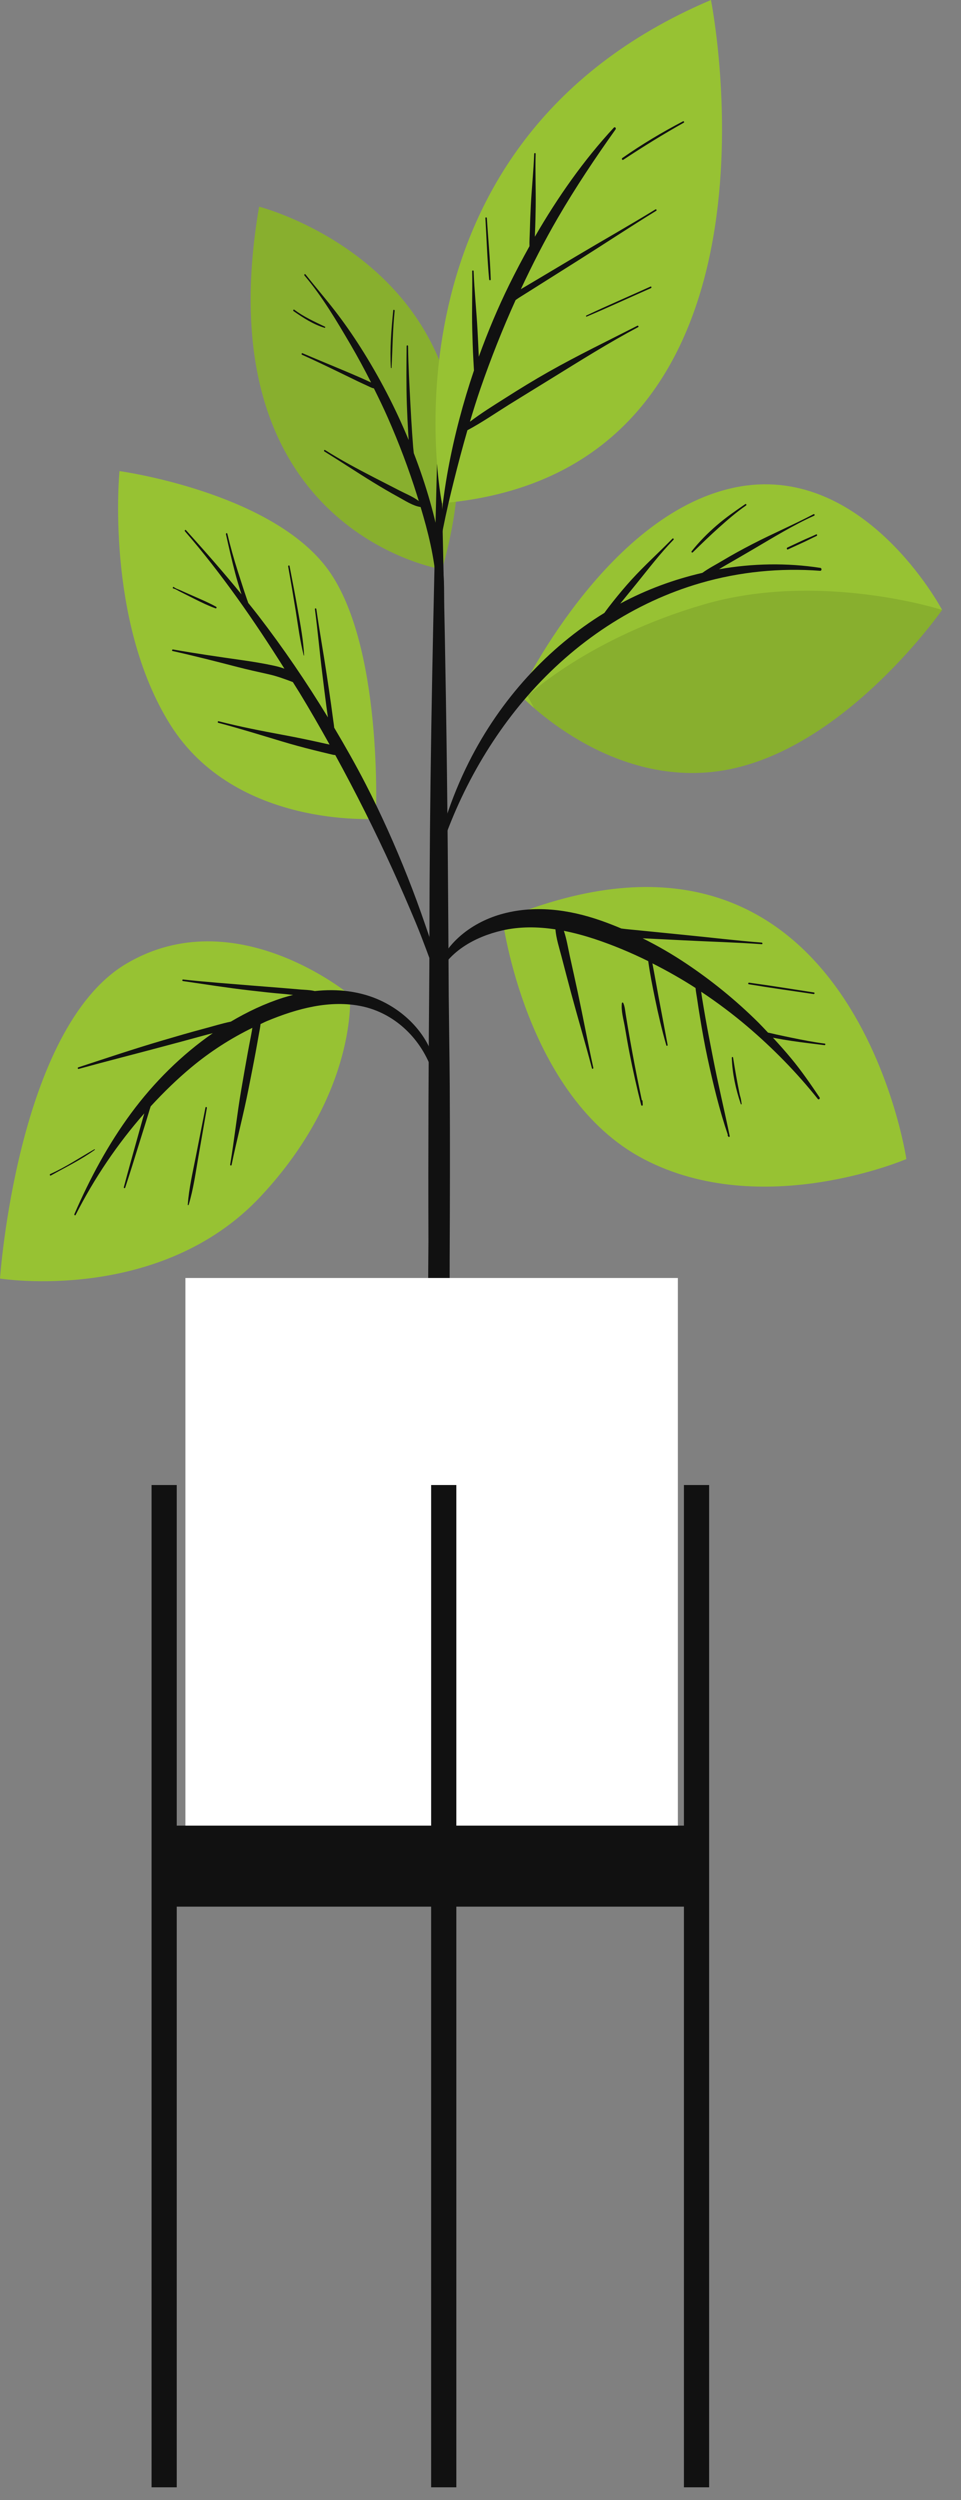 <svg width="35" height="91" viewBox="0 0 35 91" fill="none" xmlns="http://www.w3.org/2000/svg">
<rect x="0" y="0" width="35" height="91" fill="#808080" stroke="none"/>
<g id="Plant">
<g id="Group">
<g id="Group_2">
<g id="Group_3">
<path id="Vector" d="M16.101 20.725C16.101 20.725 7.404 19.354 9.437 7.524C9.437 7.524 19.155 9.982 16.101 20.725Z" fill="#97C233"/>
<path id="Vector_2" opacity="0.1" d="M16.101 20.725C16.101 20.725 7.404 19.354 9.437 7.524C9.437 7.524 19.155 9.982 16.101 20.725Z" fill="black"/>
<path id="Vector_3" d="M15.662 18.256C15.492 17.658 15.292 17.07 15.07 16.493C15.063 16.417 15.053 16.342 15.047 16.269C15.034 16.106 15.022 15.943 15.011 15.78C14.987 15.427 14.967 15.074 14.948 14.721C14.911 14.014 14.871 13.306 14.862 12.599C14.861 12.561 14.809 12.562 14.809 12.6C14.803 13.309 14.794 14.016 14.818 14.724C14.83 15.077 14.848 15.431 14.869 15.784C14.873 15.863 14.879 15.941 14.884 16.019C14.398 14.84 13.809 13.713 13.14 12.659C12.841 12.189 12.527 11.737 12.189 11.301C11.842 10.854 11.476 10.428 11.125 9.986C11.103 9.957 11.065 10.001 11.089 10.029C11.728 10.78 12.257 11.673 12.765 12.54C13.029 12.991 13.278 13.453 13.516 13.923C13.489 13.912 13.462 13.9 13.435 13.887C13.332 13.839 13.229 13.791 13.125 13.746C12.889 13.643 12.652 13.542 12.415 13.443C11.949 13.248 11.481 13.056 11.016 12.856C10.989 12.845 10.969 12.899 10.997 12.912C11.459 13.119 11.917 13.339 12.374 13.561C12.598 13.67 12.823 13.778 13.047 13.888C13.16 13.942 13.274 13.994 13.387 14.046C13.463 14.08 13.538 14.123 13.618 14.137C13.794 14.492 13.968 14.848 14.127 15.211C14.53 16.127 14.888 17.072 15.19 18.035C15.211 18.102 15.232 18.17 15.253 18.238C15.038 18.075 14.764 17.968 14.54 17.851C14.241 17.695 13.94 17.544 13.64 17.389C13.03 17.073 12.424 16.753 11.839 16.381C11.81 16.362 11.784 16.415 11.814 16.433C12.412 16.801 12.997 17.193 13.596 17.559C13.895 17.742 14.196 17.92 14.502 18.087C14.754 18.224 15.037 18.415 15.319 18.456C15.591 19.36 15.82 20.276 15.889 21.235C15.986 22.572 15.975 23.922 16.003 25.262C16.003 25.285 16.033 25.284 16.035 25.261C16.121 24.045 16.17 22.817 16.175 21.597C16.18 20.437 15.975 19.357 15.662 18.256Z" fill="#111111"/>
<path id="Vector_4" d="M14.322 11.299C14.254 11.988 14.193 12.693 14.236 13.386C14.237 13.405 14.261 13.404 14.262 13.385C14.297 12.693 14.303 12.003 14.374 11.313C14.378 11.276 14.326 11.261 14.322 11.299Z" fill="#111111"/>
<path id="Vector_5" d="M11.836 11.892C11.45 11.707 11.067 11.535 10.717 11.273C10.689 11.251 10.662 11.305 10.691 11.325C11.043 11.571 11.418 11.812 11.821 11.933C11.842 11.939 11.857 11.901 11.836 11.892Z" fill="#111111"/>
</g>
<path id="Vector_6" d="M16.38 39.506C16.372 38.423 16.354 37.341 16.343 36.258C16.325 32.661 16.299 29.065 16.241 25.469C16.196 22.614 16.136 19.76 16.064 16.905C16.064 16.889 16.055 16.877 16.042 16.869C16.038 16.089 16.036 15.31 16.031 14.53C16.031 14.51 16.01 14.501 15.99 14.501C15.969 14.502 15.948 14.511 15.948 14.531C15.944 15.312 15.939 16.093 15.935 16.874C15.925 16.883 15.915 16.893 15.915 16.908C15.787 21.989 15.673 27.071 15.646 32.153C15.641 33.186 15.641 34.219 15.637 35.252C15.607 38.566 15.593 41.879 15.604 45.193C15.601 45.72 15.595 46.248 15.593 46.775C15.584 49.806 15.621 52.838 15.622 55.869C15.622 56.033 15.783 56.114 15.954 56.121C16.149 56.13 16.357 56.042 16.357 55.856C16.358 52.513 16.378 49.17 16.377 45.827C16.387 43.72 16.393 41.613 16.38 39.506Z" fill="#111111"/>
<g id="Group_4">
<path id="Vector_7" d="M12.747 36.216C12.747 36.216 8.564 32.724 4.593 35.083C0.623 37.442 0 46.539 0 46.539C0 46.539 5.83 47.478 9.502 43.541C13.041 39.747 12.747 36.216 12.747 36.216Z" fill="#97C233"/>
<path id="Vector_8" d="M13.888 36.432C13.131 36.073 12.287 35.985 11.464 36.075C11.298 36.033 11.121 36.033 10.952 36.019C10.755 36.003 10.559 35.987 10.362 35.969C9.956 35.934 9.549 35.906 9.143 35.872C8.317 35.802 7.489 35.745 6.666 35.653C6.636 35.649 6.63 35.707 6.66 35.711C7.475 35.829 8.287 35.959 9.104 36.052C9.525 36.1 9.946 36.149 10.367 36.182C10.466 36.191 10.568 36.203 10.673 36.216C10.548 36.248 10.424 36.281 10.302 36.32C9.646 36.529 9.013 36.829 8.406 37.188C8.077 37.255 7.75 37.359 7.426 37.444C6.908 37.582 6.393 37.733 5.879 37.884C4.863 38.184 3.858 38.521 2.85 38.852C2.817 38.863 2.832 38.918 2.865 38.909C3.872 38.631 4.885 38.376 5.894 38.105C6.385 37.974 6.876 37.844 7.365 37.708C7.492 37.672 7.62 37.64 7.75 37.608C6.623 38.389 5.61 39.391 4.776 40.52C3.944 41.647 3.281 42.88 2.71 44.192C2.695 44.226 2.737 44.259 2.755 44.224C3.431 42.89 4.282 41.633 5.256 40.526C5.237 40.589 5.219 40.652 5.201 40.715C5.123 40.992 5.046 41.27 4.969 41.547C4.814 42.102 4.657 42.657 4.51 43.214C4.5 43.252 4.55 43.264 4.561 43.229C4.738 42.691 4.905 42.15 5.073 41.609C5.156 41.343 5.239 41.078 5.322 40.813C5.365 40.675 5.406 40.537 5.447 40.399C5.46 40.356 5.475 40.314 5.488 40.272C5.958 39.76 6.452 39.28 6.971 38.848C7.657 38.277 8.407 37.795 9.192 37.413C9.178 37.495 9.165 37.577 9.15 37.654C9.109 37.869 9.066 38.084 9.027 38.299C8.945 38.745 8.868 39.193 8.791 39.64C8.633 40.552 8.536 41.476 8.383 42.389C8.377 42.426 8.427 42.441 8.435 42.403C8.623 41.486 8.865 40.583 9.046 39.663C9.137 39.204 9.229 38.744 9.314 38.283C9.354 38.068 9.391 37.852 9.43 37.636C9.452 37.516 9.477 37.396 9.489 37.276C9.565 37.242 9.639 37.202 9.716 37.17C10.814 36.712 12.027 36.38 13.197 36.633C14.316 36.875 15.276 37.721 15.715 38.906C15.753 39.009 15.897 38.944 15.876 38.84C15.646 37.708 14.807 36.867 13.888 36.432Z" fill="#111111"/>
<path id="Vector_9" d="M7.483 40.316C7.365 40.913 7.247 41.51 7.13 42.107C7.018 42.678 6.88 43.267 6.838 43.85C6.836 43.873 6.866 43.873 6.872 43.854C7.043 43.292 7.126 42.68 7.227 42.099C7.33 41.509 7.433 40.92 7.535 40.33C7.541 40.293 7.49 40.278 7.483 40.316Z" fill="#111111"/>
<path id="Vector_10" d="M3.437 41.834C2.904 42.139 2.388 42.485 1.831 42.734C1.796 42.75 1.818 42.808 1.853 42.788C2.389 42.487 2.943 42.221 3.449 41.857C3.463 41.848 3.45 41.827 3.437 41.834Z" fill="#111111"/>
</g>
<g id="Group_5">
<path id="Vector_11" d="M13.688 29.803C13.688 29.803 8.575 30.17 6.197 26.371C3.818 22.572 4.352 17.148 4.352 17.148C4.352 17.148 9.723 17.883 11.855 20.611C13.989 23.339 13.688 29.803 13.688 29.803Z" fill="#97C233"/>
<path id="Vector_12" d="M16.088 35.487C15.911 34.87 15.691 34.262 15.485 33.656C15.286 33.075 15.074 32.499 14.849 31.931C14.389 30.769 13.882 29.636 13.316 28.537C12.955 27.836 12.569 27.157 12.171 26.487C12.163 26.385 12.144 26.283 12.131 26.181C12.107 26.002 12.084 25.824 12.059 25.646C12.009 25.281 11.952 24.918 11.898 24.553C11.78 23.758 11.635 22.968 11.522 22.172C11.517 22.134 11.464 22.135 11.469 22.173C11.572 22.959 11.642 23.75 11.74 24.536C11.788 24.923 11.833 25.31 11.885 25.695C11.904 25.835 11.924 25.974 11.943 26.113C11.162 24.831 10.322 23.597 9.414 22.417C9.292 22.258 9.166 22.103 9.041 21.946C9.029 21.902 9.009 21.859 8.994 21.814C8.956 21.704 8.919 21.595 8.883 21.485C8.808 21.256 8.734 21.027 8.661 20.797C8.518 20.346 8.389 19.891 8.28 19.427C8.272 19.39 8.221 19.407 8.229 19.445C8.333 19.917 8.442 20.39 8.564 20.856C8.624 21.082 8.69 21.305 8.76 21.526C8.772 21.563 8.785 21.6 8.797 21.637C8.143 20.835 7.461 20.061 6.773 19.297C6.748 19.269 6.712 19.312 6.736 19.34C8.072 20.881 9.253 22.583 10.359 24.34C10.234 24.295 10.106 24.259 9.981 24.232C9.587 24.146 9.19 24.083 8.793 24.026C7.959 23.907 7.129 23.788 6.299 23.64C6.266 23.635 6.252 23.691 6.286 23.698C7.079 23.874 7.864 24.075 8.651 24.279C9.022 24.375 9.394 24.457 9.768 24.54C10.08 24.609 10.369 24.716 10.666 24.828C10.748 24.962 10.834 25.093 10.916 25.227C11.291 25.843 11.651 26.47 12.004 27.103C11.83 27.064 11.656 27.026 11.482 26.988C11.087 26.902 10.69 26.821 10.294 26.748C9.514 26.603 8.733 26.451 7.963 26.253C7.929 26.244 7.916 26.302 7.95 26.311C8.732 26.517 9.506 26.759 10.283 26.992C10.657 27.104 11.034 27.207 11.413 27.301C11.602 27.348 11.791 27.395 11.981 27.439C12.063 27.458 12.139 27.482 12.211 27.484C12.958 28.848 13.66 30.245 14.308 31.67C14.593 32.297 14.867 32.93 15.134 33.567C15.407 34.222 15.641 34.889 15.893 35.553C15.942 35.686 16.129 35.632 16.088 35.487Z" fill="#111111"/>
<path id="Vector_13" d="M10.854 22.247C10.757 21.698 10.653 21.15 10.546 20.602C10.538 20.565 10.488 20.582 10.495 20.619C10.592 21.159 10.684 21.7 10.771 22.242C10.857 22.78 10.926 23.331 11.061 23.856C11.063 23.866 11.077 23.864 11.076 23.854C11.05 23.315 10.948 22.775 10.854 22.247Z" fill="#111111"/>
<path id="Vector_14" d="M7.873 22.087C7.635 21.954 7.385 21.846 7.138 21.738C7.009 21.682 6.879 21.625 6.751 21.567C6.685 21.538 6.619 21.508 6.553 21.478C6.483 21.447 6.397 21.423 6.337 21.372C6.298 21.339 6.274 21.415 6.312 21.422C6.387 21.436 6.461 21.488 6.531 21.523C6.595 21.555 6.66 21.588 6.724 21.62C6.849 21.683 6.973 21.746 7.098 21.808C7.344 21.931 7.595 22.054 7.853 22.145C7.883 22.155 7.901 22.103 7.873 22.087Z" fill="#111111"/>
</g>
<g id="Group_6">
<path id="Vector_15" d="M18.921 25.273C18.921 25.273 22.016 18.761 26.723 17.753C31.431 16.744 34.312 22.201 34.312 22.201C34.312 22.201 30.878 27.142 26.558 28.004C22.238 28.866 18.921 25.273 18.921 25.273Z" fill="#97C233"/>
<path id="Vector_16" d="M29.878 20.671C28.658 20.483 27.409 20.505 26.186 20.721C26.257 20.677 26.327 20.634 26.396 20.594C26.745 20.394 27.093 20.191 27.44 19.988C28.163 19.564 28.894 19.113 29.651 18.772C29.686 18.756 29.665 18.699 29.629 18.717C28.893 19.104 28.13 19.428 27.391 19.811C27.021 20.002 26.658 20.201 26.299 20.416C26.067 20.555 25.809 20.686 25.581 20.852C24.547 21.09 23.537 21.461 22.589 21.972C22.785 21.731 22.982 21.491 23.177 21.25C23.616 20.709 24.047 20.141 24.529 19.648C24.555 19.622 24.516 19.581 24.491 19.606C23.998 20.111 23.478 20.577 23 21.101C22.768 21.356 22.547 21.619 22.331 21.891C22.223 22.026 22.115 22.166 22.012 22.31C19.965 23.564 18.224 25.456 17.075 27.744C16.422 29.043 15.966 30.449 15.701 31.912C15.694 31.948 15.741 31.969 15.751 31.931C16.398 29.473 17.618 27.162 19.212 25.333C20.941 23.349 23.126 21.915 25.518 21.222C26.939 20.811 28.408 20.668 29.871 20.777C29.932 20.78 29.937 20.68 29.878 20.671Z" fill="#111111"/>
<path id="Vector_17" opacity="0.1" d="M34.313 22.202C34.313 22.202 30.879 27.143 26.558 28.004C23.262 28.662 20.551 26.726 19.451 25.773L19.213 25.332C19.213 25.332 21.442 23.216 25.657 21.995C29.873 20.774 34.313 22.202 34.313 22.202Z" fill="black"/>
<path id="Vector_18" d="M27.144 18.349C26.786 18.595 26.431 18.839 26.099 19.127C25.771 19.41 25.467 19.717 25.191 20.063C25.166 20.094 25.204 20.132 25.231 20.106C25.544 19.801 25.858 19.494 26.182 19.205C26.501 18.92 26.825 18.638 27.172 18.4C27.201 18.38 27.174 18.329 27.144 18.349Z" fill="#111111"/>
<path id="Vector_19" d="M29.727 19.451C29.553 19.534 29.375 19.604 29.2 19.686C29.026 19.768 28.851 19.849 28.676 19.931C28.639 19.949 28.657 20.017 28.695 20C28.87 19.92 29.045 19.84 29.22 19.759C29.395 19.68 29.567 19.588 29.742 19.508C29.774 19.494 29.759 19.437 29.727 19.451Z" fill="#111111"/>
</g>
<g id="Group_7">
<path id="Vector_20" d="M18.304 33.469C18.304 33.469 19.131 39.929 23.442 42.189C27.754 44.449 33.01 42.189 33.01 42.189C33.01 42.189 30.943 28.212 18.304 33.469Z" fill="#97C233"/>
<path id="Vector_21" d="M30.04 37.987C29.642 37.936 29.247 37.859 28.853 37.778C28.66 37.739 28.466 37.697 28.274 37.655C28.176 37.633 28.074 37.607 27.971 37.587C27.855 37.465 27.741 37.341 27.622 37.222C26.805 36.412 25.921 35.694 24.985 35.069C24.475 34.728 23.947 34.423 23.405 34.154C23.431 34.155 23.459 34.157 23.486 34.158C23.959 34.181 24.432 34.203 24.905 34.228C25.852 34.277 26.798 34.301 27.744 34.369C27.778 34.372 27.776 34.312 27.742 34.31C26.793 34.237 25.849 34.12 24.901 34.028C24.441 33.983 23.982 33.936 23.522 33.89C23.285 33.866 23.048 33.843 22.812 33.82C22.751 33.814 22.691 33.806 22.63 33.798C22.384 33.695 22.136 33.597 21.886 33.51C20.707 33.097 19.442 32.934 18.234 33.282C17.149 33.595 16.067 34.396 15.786 35.685C15.776 35.729 15.837 35.76 15.854 35.715C16.259 34.638 17.319 34.096 18.277 33.872C18.92 33.722 19.579 33.73 20.229 33.829C20.256 34.16 20.367 34.501 20.447 34.806C20.566 35.261 20.684 35.716 20.806 36.169C21.05 37.076 21.32 37.975 21.558 38.884C21.568 38.921 21.617 38.904 21.609 38.867C21.409 37.96 21.24 37.045 21.046 36.137C20.951 35.691 20.851 35.246 20.753 34.8C20.69 34.515 20.637 34.178 20.536 33.882C20.915 33.957 21.29 34.059 21.655 34.179C22.317 34.399 22.97 34.671 23.609 34.986C23.672 35.446 23.763 35.903 23.857 36.356C23.975 36.927 24.106 37.492 24.267 38.049C24.277 38.084 24.322 38.068 24.315 38.033C24.309 37.998 24.302 37.962 24.296 37.928C24.296 37.927 24.295 37.926 24.295 37.926C24.198 37.398 24.095 36.872 23.996 36.344C23.916 35.919 23.843 35.491 23.761 35.066C24.296 35.337 24.823 35.634 25.332 35.963C25.343 36.095 25.371 36.229 25.388 36.349C25.419 36.571 25.455 36.792 25.491 37.012C25.572 37.511 25.66 38.007 25.766 38.5C25.97 39.448 26.199 40.397 26.508 41.309C26.501 41.32 26.499 41.334 26.508 41.346C26.516 41.357 26.525 41.368 26.533 41.379C26.551 41.403 26.582 41.374 26.576 41.348C26.377 40.391 26.149 39.442 25.963 38.481C25.869 38.001 25.775 37.521 25.69 37.04C25.647 36.799 25.608 36.558 25.568 36.317C25.557 36.249 25.548 36.175 25.538 36.1C26.12 36.488 26.683 36.908 27.217 37.362C28.137 38.144 29.018 39.038 29.787 40.005C29.818 40.044 29.879 39.989 29.85 39.947C29.521 39.461 29.195 38.984 28.822 38.535C28.605 38.273 28.38 38.02 28.151 37.772C28.175 37.777 28.2 37.782 28.223 37.786C28.425 37.825 28.627 37.859 28.83 37.889C29.229 37.949 29.629 37.993 30.029 38.044C30.061 38.049 30.074 37.991 30.04 37.987Z" fill="#111111"/>
<path id="Vector_22" d="M27.01 40.177C27.003 40.121 26.995 40.065 26.985 40.01C26.973 39.938 26.942 39.87 26.933 39.798C26.933 39.797 26.932 39.797 26.932 39.796C26.843 39.364 26.768 38.93 26.699 38.493C26.694 38.463 26.652 38.472 26.652 38.502C26.671 39.078 26.797 39.651 26.98 40.188C26.986 40.205 27.013 40.203 27.011 40.183C27.01 40.18 27.01 40.179 27.01 40.177Z" fill="#111111"/>
<path id="Vector_23" d="M23.401 40.073C23.4 40.055 23.388 40.047 23.375 40.046C23.255 39.474 23.138 38.902 23.033 38.325C22.978 38.023 22.922 37.72 22.871 37.417C22.843 37.253 22.816 37.09 22.79 36.926C22.768 36.785 22.757 36.634 22.698 36.506C22.687 36.484 22.653 36.489 22.649 36.514C22.613 36.786 22.712 37.114 22.757 37.381C22.81 37.697 22.865 38.012 22.926 38.325C23.051 38.962 23.193 39.597 23.352 40.224C23.361 40.26 23.412 40.252 23.41 40.214C23.407 40.167 23.404 40.12 23.401 40.073Z" fill="#111111"/>
<path id="Vector_24" d="M29.646 36.126C28.858 36.005 28.071 35.876 27.282 35.769C27.249 35.764 27.235 35.821 27.27 35.827C28.056 35.958 28.845 36.068 29.633 36.184C29.667 36.189 29.68 36.131 29.646 36.126Z" fill="#111111"/>
</g>
<g id="Group_8">
<path id="Vector_25" d="M16.095 18.318C16.095 18.318 13.457 5.277 25.893 0C25.893 0 29.338 17.166 16.095 18.318Z" fill="#97C233"/>
<path id="Vector_26" d="M18.779 10.922C18.826 10.889 18.871 10.857 18.913 10.83C19.148 10.684 19.381 10.536 19.616 10.388L21.058 9.479C22.008 8.881 22.945 8.259 23.9 7.673C23.93 7.655 23.902 7.604 23.872 7.622C22.915 8.209 21.94 8.758 20.977 9.332L19.552 10.181C19.358 10.296 19.163 10.411 18.969 10.527C19.384 9.641 19.827 8.772 20.314 7.935C20.964 6.818 21.676 5.754 22.418 4.712C22.452 4.665 22.396 4.603 22.356 4.646C21.259 5.829 20.309 7.182 19.48 8.618C19.482 8.573 19.483 8.526 19.484 8.482C19.498 8.158 19.506 7.834 19.51 7.509C19.518 6.873 19.491 6.235 19.508 5.599C19.509 5.561 19.456 5.563 19.455 5.601C19.432 6.227 19.365 6.851 19.333 7.477C19.317 7.79 19.305 8.102 19.297 8.415C19.293 8.584 19.278 8.777 19.284 8.962C19.028 9.421 18.782 9.887 18.549 10.359C18.135 11.201 17.764 12.082 17.438 12.985C17.425 12.66 17.407 12.336 17.391 12.011C17.353 11.298 17.276 10.586 17.25 9.872C17.248 9.834 17.196 9.835 17.197 9.874C17.21 10.588 17.18 11.302 17.2 12.017C17.21 12.374 17.22 12.731 17.24 13.087C17.248 13.218 17.254 13.352 17.262 13.485C16.866 14.655 16.547 15.86 16.323 17.069C16.08 18.375 15.982 19.683 15.859 21.007C15.859 21.016 15.872 21.016 15.873 21.006C15.982 19.827 16.247 18.635 16.533 17.495C16.686 16.88 16.849 16.267 17.024 15.66C17.542 15.385 18.037 15.043 18.537 14.73C19.055 14.407 19.578 14.09 20.098 13.768C21.135 13.128 22.171 12.475 23.241 11.908C23.272 11.892 23.244 11.842 23.213 11.857C22.129 12.41 21.036 12.937 19.972 13.539C19.442 13.839 18.92 14.159 18.404 14.488C17.972 14.762 17.528 15.036 17.115 15.351C17.236 14.945 17.362 14.541 17.499 14.142C17.878 13.047 18.304 11.971 18.779 10.922Z" fill="#111111"/>
<path id="Vector_27" d="M17.731 7.94C17.728 7.902 17.675 7.903 17.678 7.942C17.722 8.686 17.745 9.429 17.815 10.171C17.819 10.213 17.875 10.212 17.873 10.169C17.85 9.424 17.779 8.684 17.731 7.94Z" fill="#111111"/>
<path id="Vector_28" d="M23.693 10.431C22.914 10.784 22.129 11.119 21.355 11.485C21.333 11.495 21.343 11.534 21.366 11.525C22.151 11.193 22.927 10.832 23.708 10.488C23.74 10.474 23.725 10.416 23.693 10.431Z" fill="#111111"/>
<path id="Vector_29" d="M24.875 4.416C24.114 4.814 23.376 5.254 22.664 5.753C22.628 5.778 22.662 5.841 22.699 5.817C23.42 5.341 24.154 4.886 24.903 4.467C24.934 4.45 24.906 4.4 24.875 4.416Z" fill="#111111"/>
</g>
</g>
<g id="Group_9">
<path id="Vector_30" d="M24.688 46.519H6.753V67.818H24.688V46.519Z" fill="white"/>
<g id="Group_10">
<path id="Vector_31" d="M6.437 54.055H5.52V90.538H6.437V54.055Z" fill="#111111"/>
<path id="Vector_32" d="M25.827 54.055H24.909V90.538H25.827V54.055Z" fill="#111111"/>
<path id="Vector_33" d="M16.62 54.055H15.702V90.538H16.62V54.055Z" fill="#111111"/>
<path id="Vector_34" d="M25.368 66.453H5.979V69.402H25.368V66.453Z" fill="#111111"/>
</g>
</g>
</g>
</g>
</svg>
